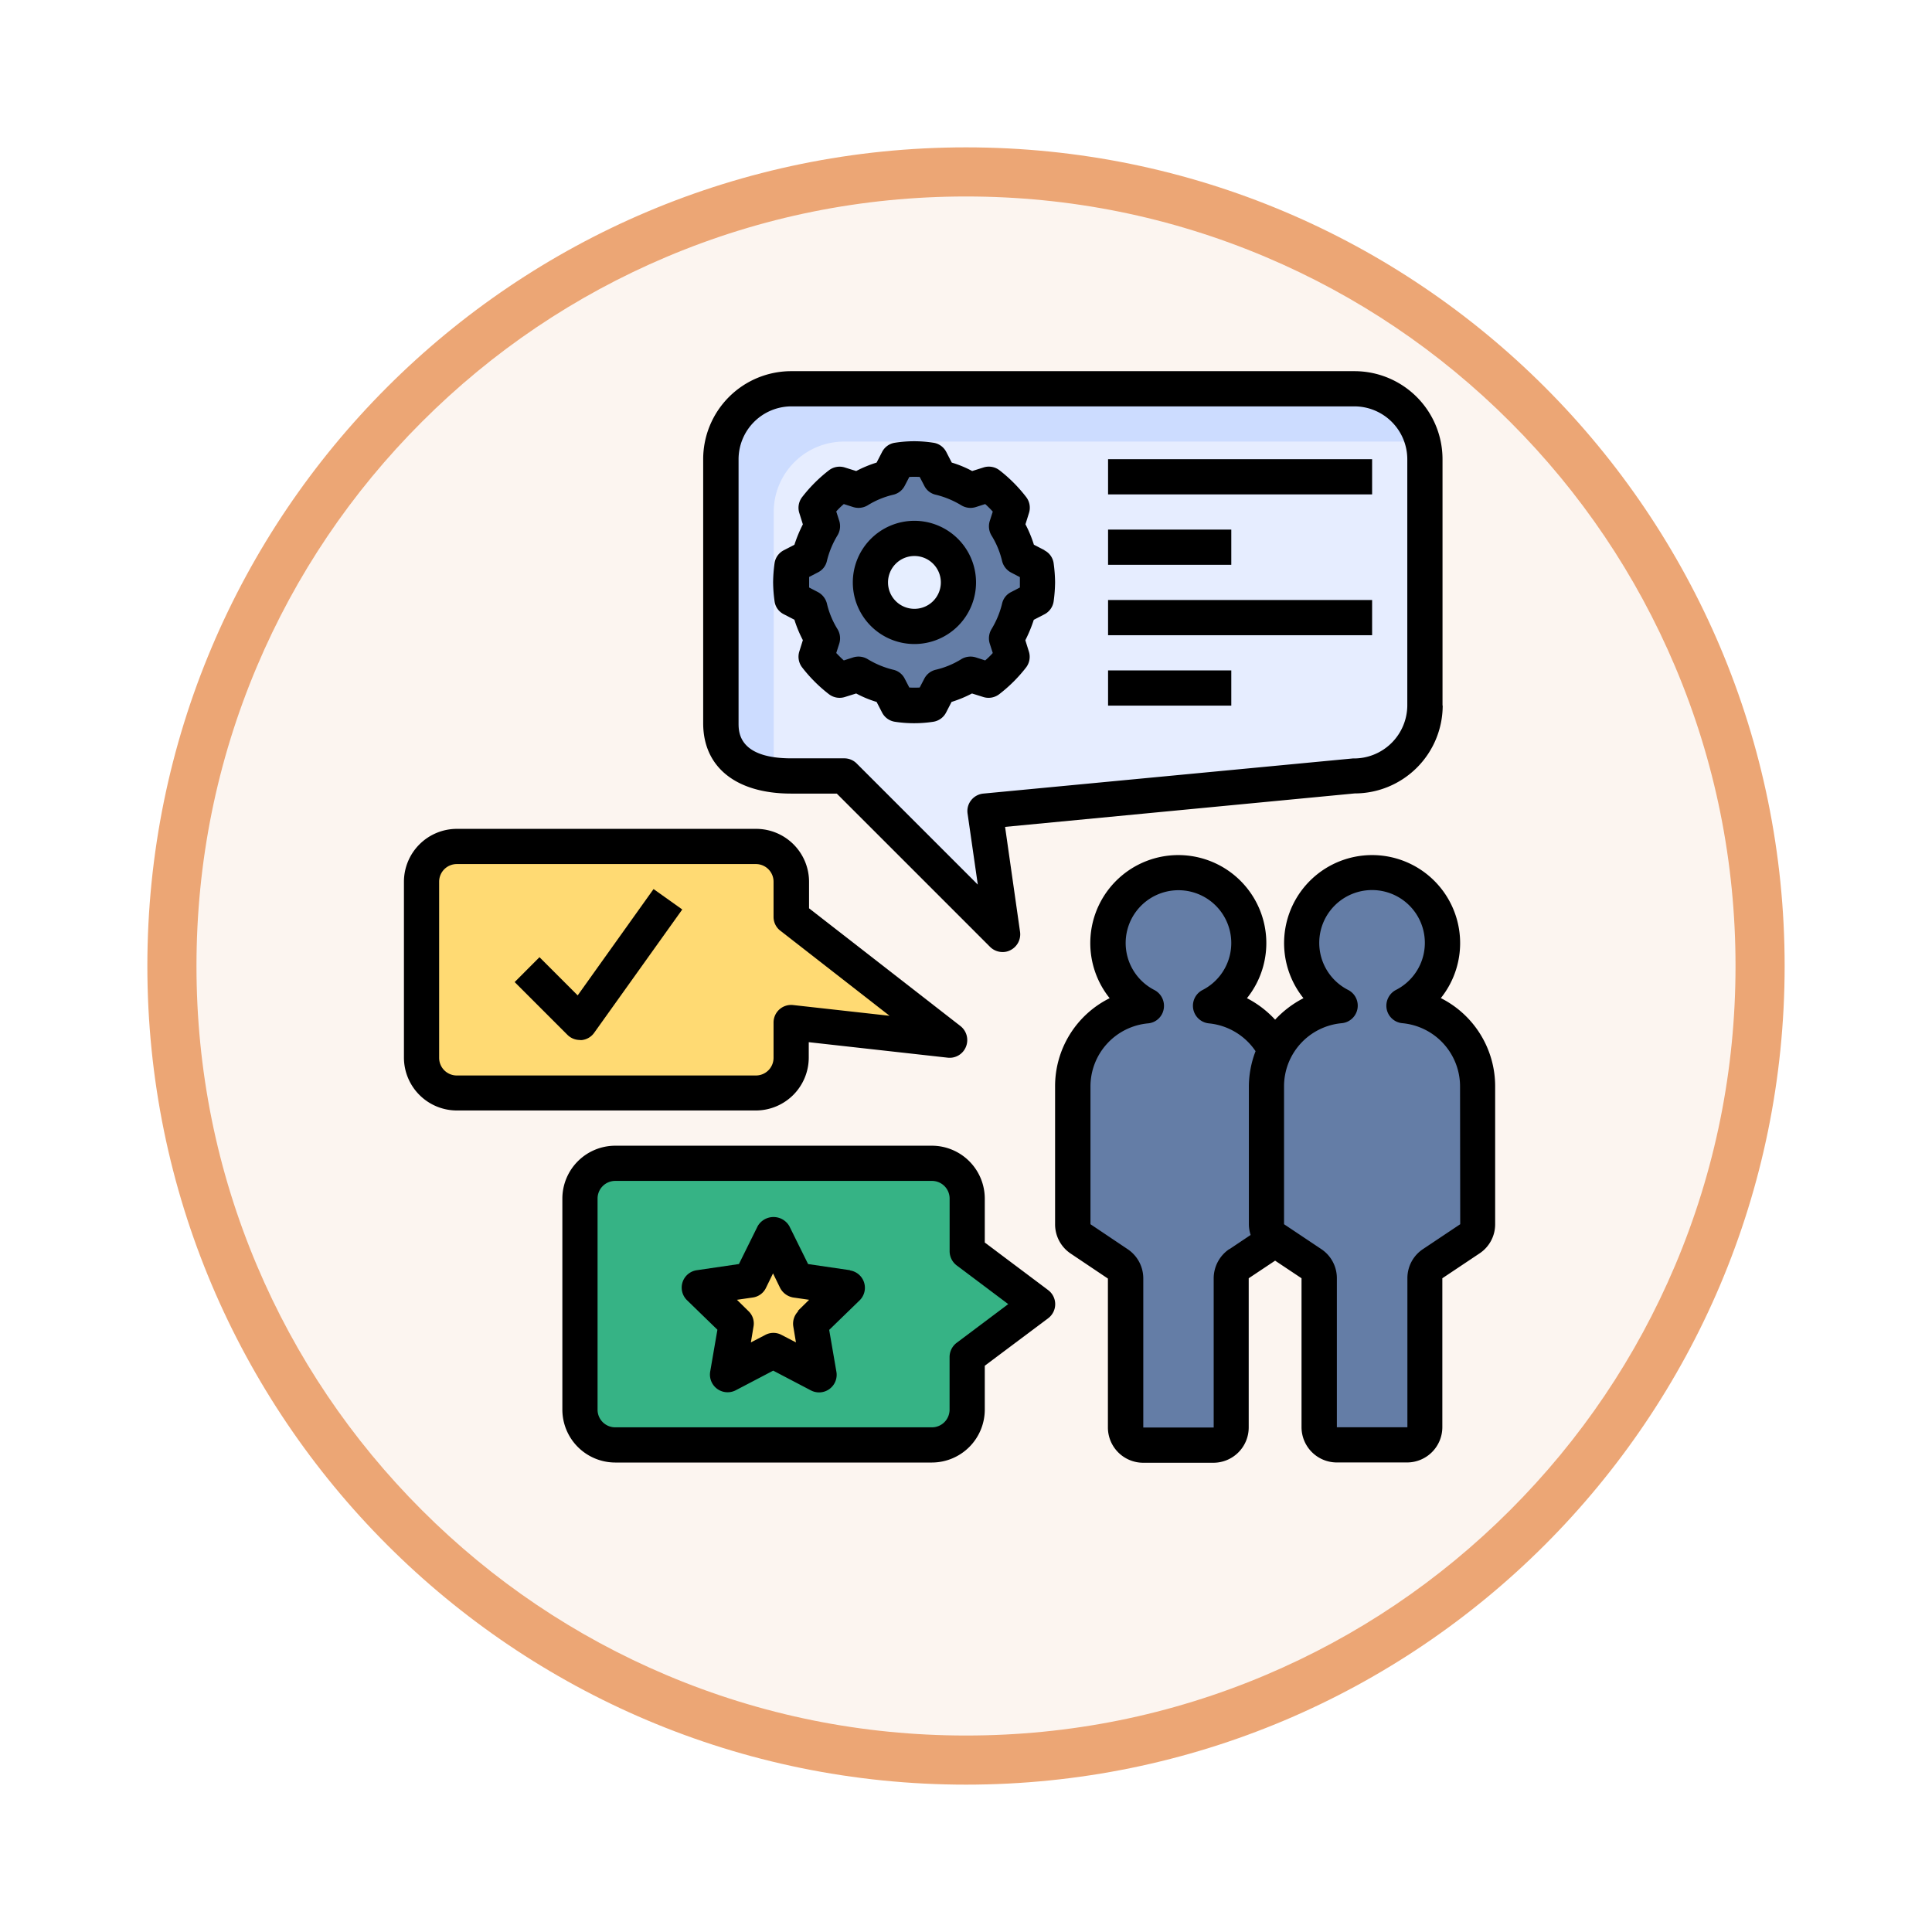 <svg xmlns="http://www.w3.org/2000/svg" xmlns:xlink="http://www.w3.org/1999/xlink" width="118" height="118" viewBox="0 0 118 118">
  <defs>
    <filter id="Trazado_982547" x="0" y="0" width="118" height="118" filterUnits="userSpaceOnUse">
      <feOffset dy="3" input="SourceAlpha"/>
      <feGaussianBlur stdDeviation="3" result="blur"/>
      <feFlood flood-opacity="0.161"/>
      <feComposite operator="in" in2="blur"/>
      <feComposite in="SourceGraphic"/>
    </filter>
  </defs>
  <g id="Grupo_1223960" data-name="Grupo 1223960" transform="translate(-741 -5120.756)">
    <g id="Grupo_1223828" data-name="Grupo 1223828" transform="translate(750 5126.756)">
      <g id="Grupo_1223741" data-name="Grupo 1223741">
        <g id="Grupo_1223199" data-name="Grupo 1223199">
          <g id="Grupo_1211216" data-name="Grupo 1211216" transform="translate(0)">
            <g id="Grupo_1210737" data-name="Grupo 1210737">
              <g id="Grupo_1210537" data-name="Grupo 1210537">
                <g id="Grupo_1164202" data-name="Grupo 1164202">
                  <g id="Grupo_1158168" data-name="Grupo 1158168">
                    <g id="Grupo_1152576" data-name="Grupo 1152576">
                      <g id="Grupo_1148633" data-name="Grupo 1148633">
                        <g id="Grupo_1148525" data-name="Grupo 1148525">
                          <g transform="matrix(1, 0, 0, 1, -9, -6)" filter="url(#Trazado_982547)">
                            <g id="Trazado_982547-2" data-name="Trazado 982547" transform="translate(9 6)" fill="#fcf5f0">
                              <path d="M 50 98.5 C 43.452 98.5 37.1 97.218 31.122 94.689 C 25.347 92.247 20.16 88.749 15.705 84.295 C 11.251 79.84 7.753 74.653 5.311 68.878 C 2.782 62.9 1.5 56.548 1.5 50 C 1.5 43.452 2.782 37.1 5.311 31.122 C 7.753 25.347 11.251 20.16 15.705 15.705 C 20.16 11.251 25.347 7.753 31.122 5.311 C 37.1 2.782 43.452 1.5 50 1.5 C 56.548 1.5 62.9 2.782 68.878 5.311 C 74.653 7.753 79.84 11.251 84.295 15.705 C 88.749 20.16 92.247 25.347 94.689 31.122 C 97.218 37.1 98.5 43.452 98.5 50 C 98.5 56.548 97.218 62.9 94.689 68.878 C 92.247 74.653 88.749 79.84 84.295 84.295 C 79.84 88.749 74.653 92.247 68.878 94.689 C 62.9 97.218 56.548 98.5 50 98.5 Z" stroke="none"/>
                              <path d="M 50 3 C 43.654 3 37.499 4.242 31.706 6.692 C 26.11 9.059 21.083 12.449 16.766 16.766 C 12.449 21.083 9.059 26.11 6.692 31.706 C 4.242 37.499 3 43.654 3 50 C 3 56.346 4.242 62.501 6.692 68.294 C 9.059 73.89 12.449 78.917 16.766 83.234 C 21.083 87.551 26.11 90.941 31.706 93.308 C 37.499 95.758 43.654 97 50 97 C 56.346 97 62.501 95.758 68.294 93.308 C 73.89 90.941 78.917 87.551 83.234 83.234 C 87.551 78.917 90.941 73.89 93.308 68.294 C 95.758 62.501 97 56.346 97 50 C 97 43.654 95.758 37.499 93.308 31.706 C 90.941 26.11 87.551 21.083 83.234 16.766 C 78.917 12.449 73.89 9.059 68.294 6.692 C 62.501 4.242 56.346 3 50 3 M 50 -7.62939453125e-06 C 77.614 -7.62939453125e-06 100 22.386 100 50 C 100 77.614 77.614 100 50 100 C 22.386 100 -7.62939453125e-06 77.614 -7.62939453125e-06 50 C -7.62939453125e-06 22.386 22.386 -7.62939453125e-06 50 -7.62939453125e-06 Z" stroke="none" fill="#eca675"/>
                            </g>
                          </g>
                        </g>
                      </g>
                    </g>
                  </g>
                </g>
              </g>
            </g>
          </g>
        </g>
      </g>
    </g>
    <g id="management_9609329" transform="translate(764.671 5142.426)">
      <path id="Trazado_1179586" data-name="Trazado 1179586" d="M23.3,25.653h3.225L36.2,35.329,35.127,27.8l22.578-2.15a4.3,4.3,0,0,0,4.3-4.3V6.3a4.3,4.3,0,0,0-4.3-4.3H23.3A4.3,4.3,0,0,0,19,6.3V22.428C19,24.8,20.925,25.653,23.3,25.653Z" transform="translate(1.353 0.075)" fill="#e6edff"/>
      <path id="Trazado_1179587" data-name="Trazado 1179587" d="M61.9,5.333a4.764,4.764,0,0,0-.968-.108h-34.4a4.3,4.3,0,0,0-4.3,4.3V25.578c-1.86-.226-3.225-1.15-3.225-3.15V6.3A4.3,4.3,0,0,1,23.3,2h34.4A4.3,4.3,0,0,1,61.9,5.333Z" transform="translate(1.353 0.075)" fill="#ccdcff"/>
      <path id="Trazado_1179588" data-name="Trazado 1179588" d="M4.15,43.052H22.428a2.157,2.157,0,0,0,2.15-2.15v-2.15l9.676,1.075L24.578,32.3V30.15A2.157,2.157,0,0,0,22.428,28H4.15A2.157,2.157,0,0,0,2,30.15V40.9A2.157,2.157,0,0,0,4.15,43.052Z" transform="translate(0.075 2.029)" fill="#ffda73"/>
      <path id="Trazado_1179589" data-name="Trazado 1179589" d="M13.15,63.2H32.5a2.157,2.157,0,0,0,2.15-2.15V57.827l4.3-3.225-4.3-3.225V48.15A2.157,2.157,0,0,0,32.5,46H13.15A2.157,2.157,0,0,0,11,48.15v12.9A2.157,2.157,0,0,0,13.15,63.2Z" transform="translate(0.751 3.381)" fill="#36b385"/>
      <path id="Trazado_1179590" data-name="Trazado 1179590" d="M22.316,50l-1.4,2.828-3.129.462,2.269,2.2L19.521,58.6l2.8-1.473,2.8,1.473-.538-3.107,2.269-2.2-3.129-.462Z" transform="translate(1.262 3.682)" fill="#ffda73"/>
      <g id="Grupo_1223959" data-name="Grupo 1223959" transform="translate(24.653 6.376)">
        <path id="Trazado_1179591" data-name="Trazado 1179591" d="M54.5,37.617a4.3,4.3,0,1,1,3.914,0A4.955,4.955,0,0,1,62.9,42.552v8.418a1.07,1.07,0,0,1-.484.892l-2.269,1.516a1.084,1.084,0,0,0-.484.892v9.1a1.078,1.078,0,0,1-1.075,1.075h-4.3a1.078,1.078,0,0,1-1.075-1.075v-9.1a1.07,1.07,0,0,0-.484-.892l-2.269-1.516a1.084,1.084,0,0,1-.484-.892V42.552a4.964,4.964,0,0,1,4.494-4.935Z" transform="translate(-20.973 -4.234)" fill="#647da6"/>
        <path id="Trazado_1179592" data-name="Trazado 1179592" d="M51.364,40.305a5,5,0,0,0-3.957-2.688,4.3,4.3,0,1,0-3.914,0A4.964,4.964,0,0,0,39,42.552V50.96a1.089,1.089,0,0,0,.484.9l2.258,1.505a1.089,1.089,0,0,1,.484.9v9.1A1.078,1.078,0,0,0,43.3,64.442h4.3a1.078,1.078,0,0,0,1.075-1.075v-9.1a1.089,1.089,0,0,1,.484-.9l2.2-1.473Z" transform="translate(-21.798 -4.234)" fill="#647da6"/>
        <path id="Trazado_1179593" data-name="Trazado 1179593" d="M29.515,20.977a6.823,6.823,0,0,0,2.021,0l.548-1.054a6.809,6.809,0,0,0,1.871-.774l1.129.366a7.505,7.505,0,0,0,1.43-1.43l-.366-1.129a6.545,6.545,0,0,0,.774-1.871l1.054-.548a7.844,7.844,0,0,0,.075-1.011,7.844,7.844,0,0,0-.075-1.011l-1.054-.548a6.809,6.809,0,0,0-.774-1.871l.366-1.129a7.505,7.505,0,0,0-1.43-1.43L33.956,7.9a6.545,6.545,0,0,0-1.871-.774l-.548-1.054a6.823,6.823,0,0,0-2.021,0l-.548,1.054A6.809,6.809,0,0,0,27.1,7.9l-1.129-.366a7.505,7.505,0,0,0-1.43,1.43L24.9,10.1a6.545,6.545,0,0,0-.774,1.871l-1.054.548A7.844,7.844,0,0,0,23,13.526a7.845,7.845,0,0,0,.075,1.011l1.054.548a6.809,6.809,0,0,0,.774,1.871l-.366,1.129a7.505,7.505,0,0,0,1.43,1.43l1.129-.366a6.545,6.545,0,0,0,1.871.774Z" transform="translate(-23 -6)" fill="#647da6"/>
      </g>
      <circle id="Elipse_14744" data-name="Elipse 14744" cx="2.688" cy="2.688" r="2.688" transform="translate(29.491 11.214)" fill="#e6eeff"/>
      <path id="Trazado_1179594" data-name="Trazado 1179594" d="M41,6H57.127V8.15H41Z" transform="translate(3.006 0.376)"/>
      <path id="Trazado_1179595" data-name="Trazado 1179595" d="M41,10h7.526v2.15H41Z" transform="translate(3.006 0.676)"/>
      <path id="Trazado_1179596" data-name="Trazado 1179596" d="M41,14H57.127v2.15H41Z" transform="translate(3.006 0.977)"/>
      <path id="Trazado_1179597" data-name="Trazado 1179597" d="M41,18h7.526v2.15H41Z" transform="translate(3.006 1.277)"/>
      <path id="Trazado_1179598" data-name="Trazado 1179598" d="M11.279,39.645h.086a1.065,1.065,0,0,0,.785-.452l5.376-7.526L15.773,30.42l-4.634,6.494L8.806,34.581,7.29,36.1l3.225,3.225a1.064,1.064,0,0,0,.763.312Z" transform="translate(0.473 2.211)"/>
      <path id="Trazado_1179599" data-name="Trazado 1179599" d="M27.069,52.3l-2.57-.376L23.349,49.6a1.118,1.118,0,0,0-1.925,0l-1.15,2.322L17.7,52.3a1.073,1.073,0,0,0-.6,1.828l1.86,1.806-.441,2.559a1.079,1.079,0,0,0,1.559,1.14l2.29-1.2,2.29,1.2a1.075,1.075,0,0,0,1.57-1.129l-.441-2.559,1.86-1.806a1.073,1.073,0,0,0-.6-1.828Zm-3.161,2.494a1.075,1.075,0,0,0-.312.946l.161.968-.871-.452a1.054,1.054,0,0,0-1.011,0l-.871.452.161-.968a1.037,1.037,0,0,0-.312-.946l-.7-.688.968-.14a1.051,1.051,0,0,0,.806-.591l.43-.882.43.882a1.113,1.113,0,0,0,.806.591l.968.14-.7.688Z" transform="translate(1.186 3.611)"/>
      <path id="Trazado_1179600" data-name="Trazado 1179600" d="M61.546,37.23a5.376,5.376,0,1,0-8.386,0,6.3,6.3,0,0,0-1.731,1.312,6.2,6.2,0,0,0-1.72-1.312,5.376,5.376,0,1,0-8.386,0,6,6,0,0,0-3.333,5.4v8.408a2.146,2.146,0,0,0,.968,1.8l2.258,1.516v9.1a2.157,2.157,0,0,0,2.15,2.15h4.3a2.157,2.157,0,0,0,2.15-2.15V54.336l1.613-1.075,1.613,1.075v9.1a2.157,2.157,0,0,0,2.15,2.15h4.3a2.157,2.157,0,0,0,2.15-2.15v-9.1l2.269-1.516a2.129,2.129,0,0,0,.957-1.785V42.617a6.029,6.029,0,0,0-3.333-5.4ZM48.634,52.551a2.162,2.162,0,0,0-.957,1.8v9.1h-4.3v-9.1a2.146,2.146,0,0,0-.968-1.8l-2.258-1.516V42.627a3.87,3.87,0,0,1,3.526-3.86,1.061,1.061,0,0,0,.946-.871,1.09,1.09,0,0,0-.559-1.161,3.225,3.225,0,1,1,2.924,0,1.081,1.081,0,0,0,.387,2.032,3.891,3.891,0,0,1,2.86,1.7,6.032,6.032,0,0,0-.409,2.161v8.418a2.135,2.135,0,0,0,.108.645l-1.3.871Zm14.1-1.516-2.269,1.516a2.129,2.129,0,0,0-.957,1.785v9.1H55.2v-9.1a2.129,2.129,0,0,0-.957-1.785l-2.269-1.516V42.617a3.87,3.87,0,0,1,3.526-3.86,1.077,1.077,0,0,0,.387-2.032,3.225,3.225,0,1,1,2.924,0,1.089,1.089,0,0,0-.57,1.161,1.074,1.074,0,0,0,.957.871,3.878,3.878,0,0,1,3.526,3.86Z" transform="translate(2.78 2.066)"/>
      <path id="Trazado_1179601" data-name="Trazado 1179601" d="M38.549,11.635,37.9,11.3a7.432,7.432,0,0,0-.516-1.247l.215-.688a1.067,1.067,0,0,0-.172-.978A9.045,9.045,0,0,0,35.8,6.754a1.067,1.067,0,0,0-.978-.172L34.13,6.8a6.631,6.631,0,0,0-1.247-.516l-.333-.645a1.061,1.061,0,0,0-.806-.57,7.574,7.574,0,0,0-2.312,0,1.061,1.061,0,0,0-.806.57l-.333.645a7.432,7.432,0,0,0-1.247.516l-.688-.215a1.067,1.067,0,0,0-.978.172,9.045,9.045,0,0,0-1.634,1.634,1.067,1.067,0,0,0-.172.978l.215.688a8.455,8.455,0,0,0-.516,1.247l-.645.333a1.061,1.061,0,0,0-.57.806,9.227,9.227,0,0,0-.086,1.15,9.227,9.227,0,0,0,.086,1.15,1.043,1.043,0,0,0,.57.806l.645.333a7.433,7.433,0,0,0,.516,1.247l-.215.688a1.067,1.067,0,0,0,.172.978,9.045,9.045,0,0,0,1.634,1.634,1.067,1.067,0,0,0,.978.172l.688-.215a6.632,6.632,0,0,0,1.247.516l.333.645a1.061,1.061,0,0,0,.806.57,7.736,7.736,0,0,0,2.3,0,1.061,1.061,0,0,0,.806-.57l.333-.645a7.432,7.432,0,0,0,1.247-.516l.688.215a1.067,1.067,0,0,0,.978-.172A9.045,9.045,0,0,0,37.42,18.8a1.067,1.067,0,0,0,.172-.978l-.215-.688a8.454,8.454,0,0,0,.516-1.247l.645-.333a1.061,1.061,0,0,0,.57-.806,9.227,9.227,0,0,0,.086-1.15,9.227,9.227,0,0,0-.086-1.15,1.043,1.043,0,0,0-.57-.806Zm-1.505,2.279-.538.28a1.029,1.029,0,0,0-.548.7,5.5,5.5,0,0,1-.645,1.559,1.084,1.084,0,0,0-.108.892l.183.57a4.584,4.584,0,0,1-.462.452l-.57-.183a1.084,1.084,0,0,0-.892.108,5.2,5.2,0,0,1-1.559.645,1.059,1.059,0,0,0-.7.548l-.28.538a6.24,6.24,0,0,1-.634,0l-.28-.538a1.029,1.029,0,0,0-.7-.548,5.5,5.5,0,0,1-1.559-.645,1.084,1.084,0,0,0-.892-.108l-.57.183c-.161-.14-.312-.3-.462-.452l.183-.57a1.084,1.084,0,0,0-.108-.892,5.2,5.2,0,0,1-.645-1.559,1.092,1.092,0,0,0-.548-.7l-.538-.28V13.27l.538-.28a1.029,1.029,0,0,0,.548-.7,5.5,5.5,0,0,1,.645-1.559,1.084,1.084,0,0,0,.108-.892l-.183-.57a4.584,4.584,0,0,1,.462-.452l.57.183a1.089,1.089,0,0,0,.892-.108,5.2,5.2,0,0,1,1.559-.645,1.059,1.059,0,0,0,.7-.548l.28-.538a6.24,6.24,0,0,1,.634,0l.28.538a1.029,1.029,0,0,0,.7.548,5.5,5.5,0,0,1,1.559.645A1.084,1.084,0,0,0,34.356,9l.57-.183a6.251,6.251,0,0,1,.462.462l-.183.57a1.084,1.084,0,0,0,.108.892,5.2,5.2,0,0,1,.645,1.559,1.092,1.092,0,0,0,.548.7l.538.28v.645Z" transform="translate(1.576 0.299)"/>
      <path id="Trazado_1179602" data-name="Trazado 1179602" d="M30.263,9.5a3.763,3.763,0,1,0,3.763,3.763A3.767,3.767,0,0,0,30.263,9.5Zm0,5.376a1.613,1.613,0,1,1,1.613-1.613A1.611,1.611,0,0,1,30.263,14.876Z" transform="translate(1.916 0.639)"/>
      <path id="Trazado_1179603" data-name="Trazado 1179603" d="M63.156,21.428V6.376A5.378,5.378,0,0,0,57.78,1h-34.4A5.378,5.378,0,0,0,18,6.376V22.5c0,2.688,2.011,4.3,5.376,4.3H26.16l9.365,9.365a1.082,1.082,0,0,0,.763.312,1,1,0,0,0,.484-.118,1.083,1.083,0,0,0,.581-1.118l-.914-6.408,21.352-2.043a5.378,5.378,0,0,0,5.376-5.376ZM35.106,26.8a1.079,1.079,0,0,0-.742.409,1.058,1.058,0,0,0-.215.817l.624,4.333-7.4-7.4a1.064,1.064,0,0,0-.763-.312H23.386c-3.225,0-3.225-1.613-3.225-2.15V6.376A3.235,3.235,0,0,1,23.386,3.15H57.78a3.235,3.235,0,0,1,3.225,3.225V21.428a3.257,3.257,0,0,1-3.322,3.225Z" transform="translate(1.277)"/>
      <path id="Trazado_1179604" data-name="Trazado 1179604" d="M4.225,44.2H22.5a3.235,3.235,0,0,0,3.225-3.225v-.946l8.483.946a1.071,1.071,0,0,0,1.118-.667A1.088,1.088,0,0,0,35,39.052l-9.257-7.2V30.225A3.235,3.235,0,0,0,22.514,27H4.225A3.235,3.235,0,0,0,1,30.225V40.977A3.235,3.235,0,0,0,4.225,44.2ZM3.15,30.225A1.078,1.078,0,0,1,4.225,29.15H22.5a1.078,1.078,0,0,1,1.075,1.075v2.15a1.059,1.059,0,0,0,.419.849l6.666,5.193-5.892-.656a1.073,1.073,0,0,0-1.193,1.075v2.15A1.078,1.078,0,0,1,22.5,42.063H4.225A1.078,1.078,0,0,1,3.15,40.988V30.236Z" transform="translate(0 1.954)"/>
      <path id="Trazado_1179605" data-name="Trazado 1179605" d="M35.8,50.913V48.225A3.235,3.235,0,0,0,32.578,45H13.225A3.235,3.235,0,0,0,10,48.225v12.9a3.235,3.235,0,0,0,3.225,3.225H32.578A3.235,3.235,0,0,0,35.8,61.127V58.439l3.871-2.9a1.075,1.075,0,0,0,0-1.72Zm-1.72,6.128a1.09,1.09,0,0,0-.43.86v3.225A1.078,1.078,0,0,1,32.578,62.2H13.225a1.078,1.078,0,0,1-1.075-1.075v-12.9a1.078,1.078,0,0,1,1.075-1.075H32.578a1.078,1.078,0,0,1,1.075,1.075v3.225a1.09,1.09,0,0,0,.43.86l3.15,2.365Z" transform="translate(0.676 3.306)"/>
    </g>
  </g>
</svg>
